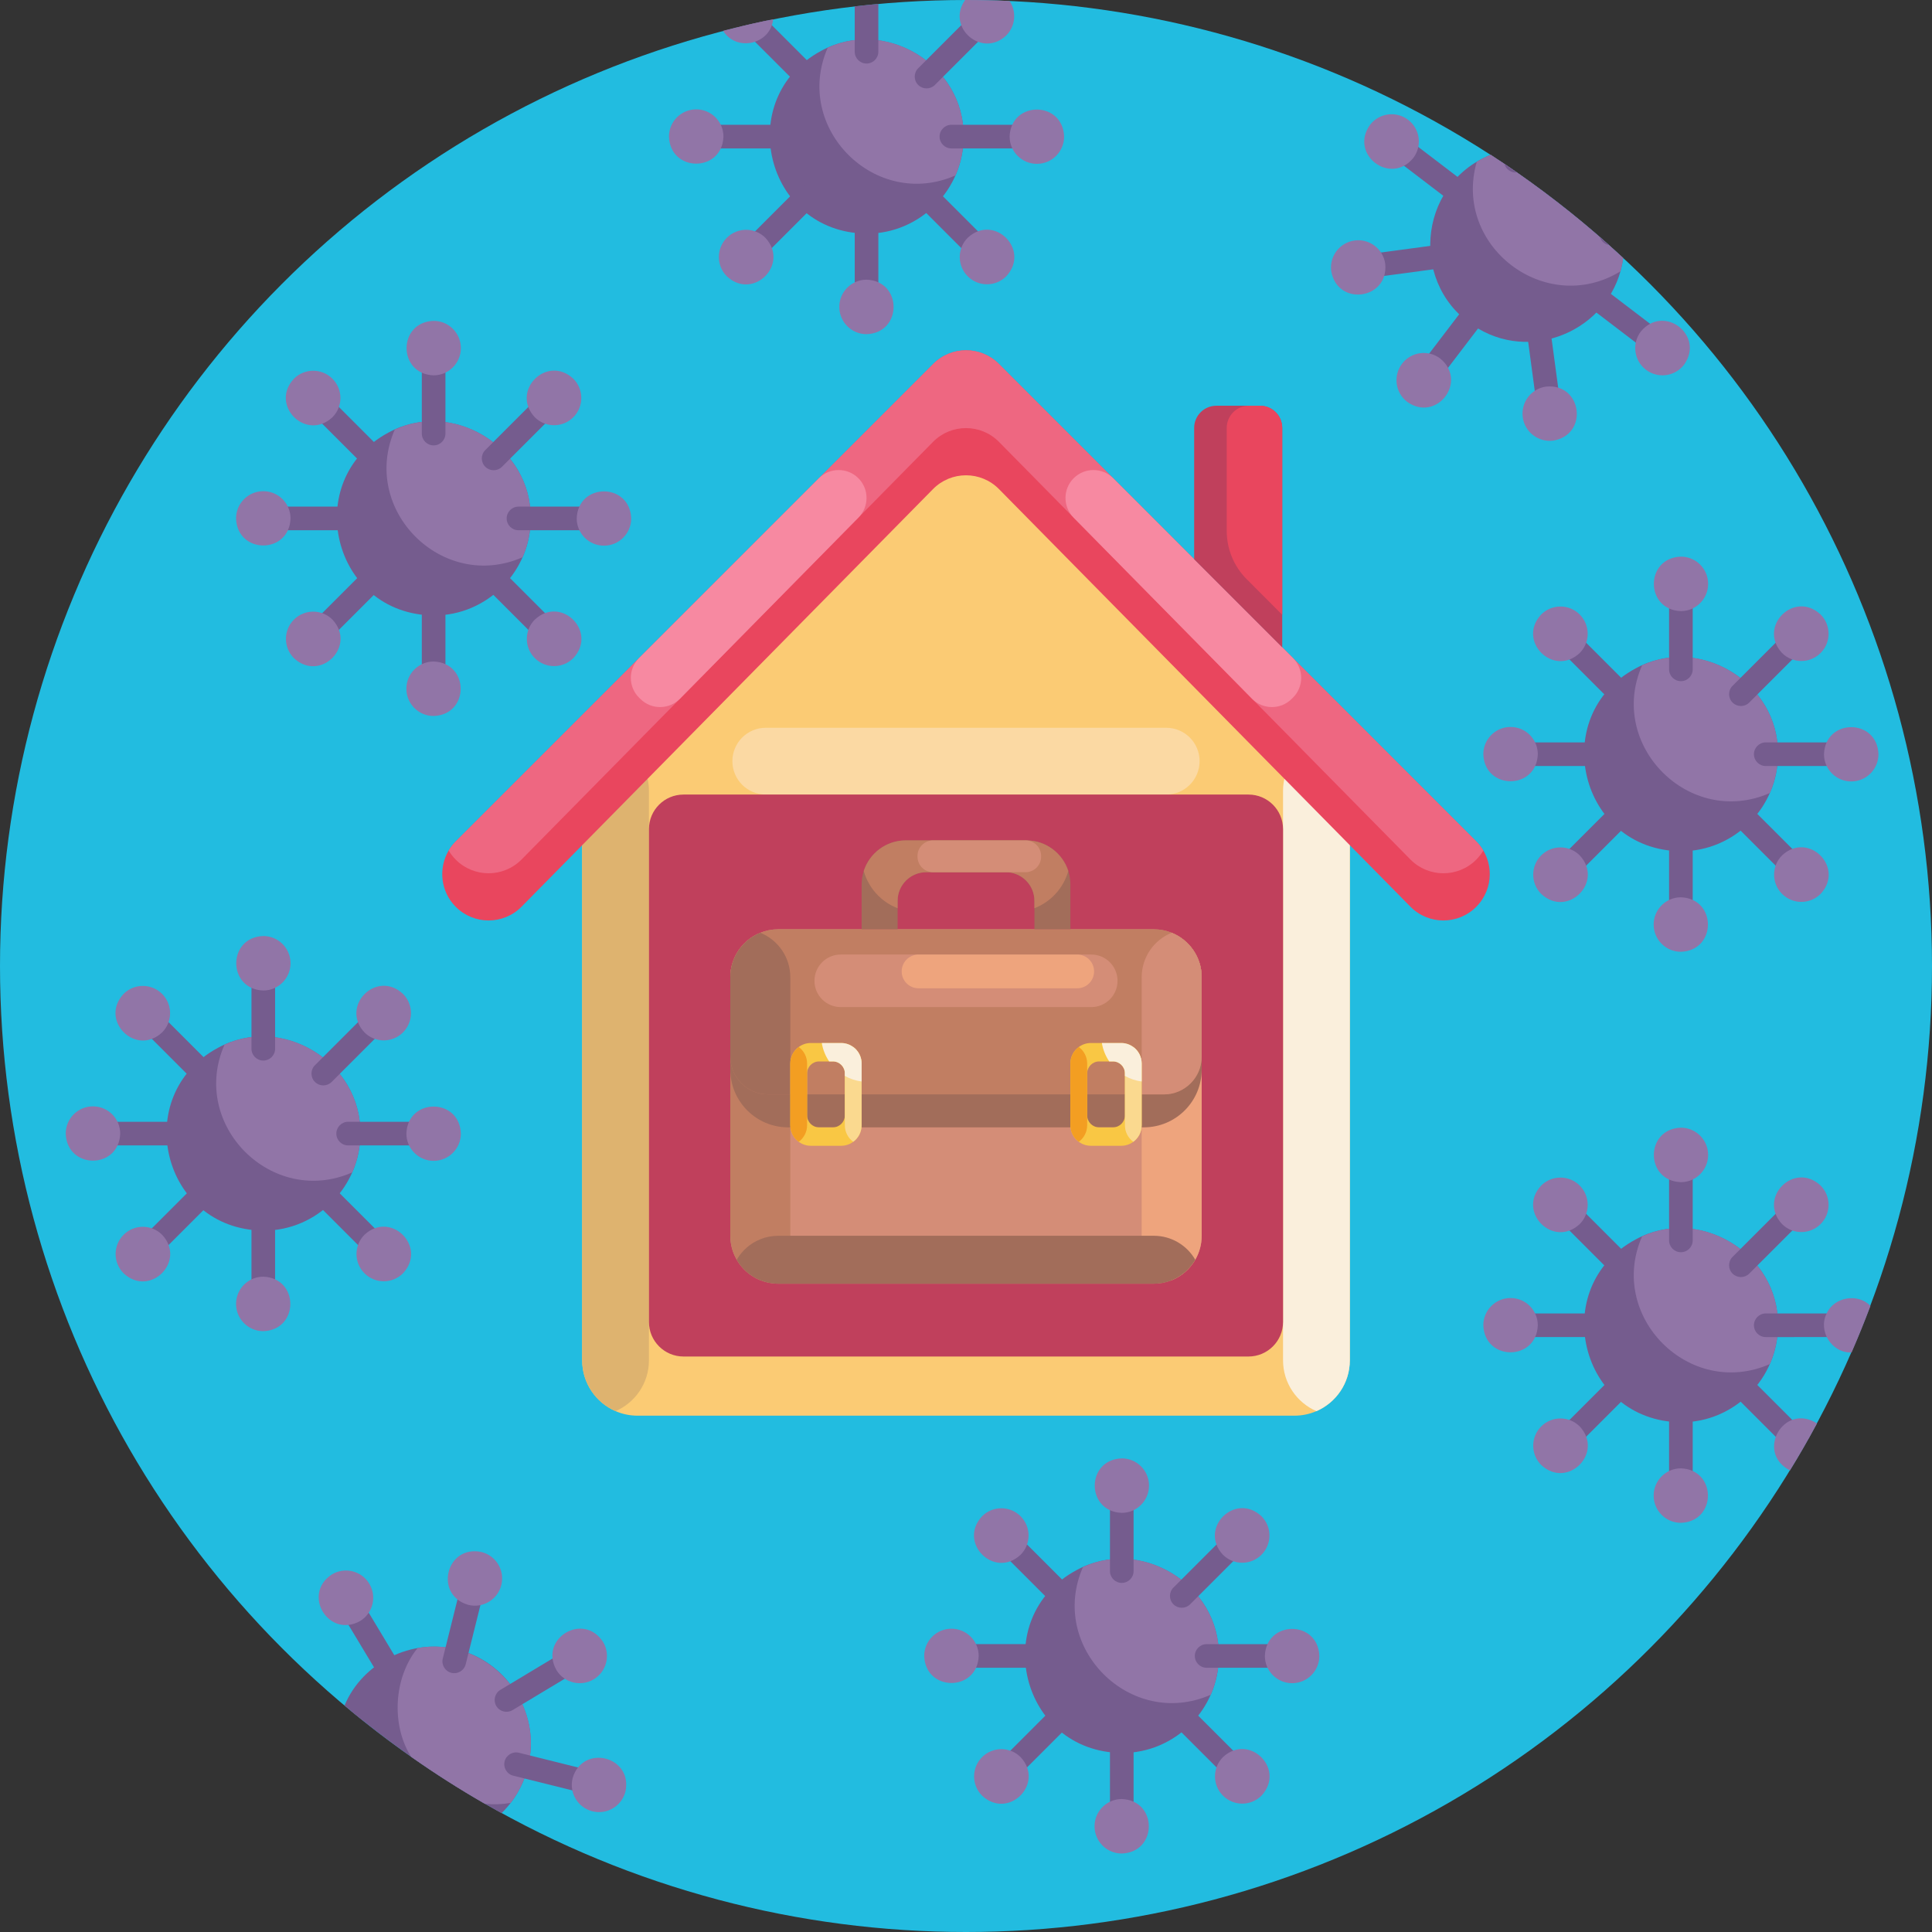 <svg id="Icons" enable-background="new 0 0 512 512" height="512" viewBox="0 0 512 512" width="512" xmlns="http://www.w3.org/2000/svg"><rect x="0" y="0" width="512" height="512" fill="#333333" stroke="none"/><g><circle cx="256" cy="256" fill="#22bce0" r="256"/><g><g><g><path d="m95.49 300.42c.081 13.894-11.394 25.759-25.71 25.71-26.94-.31-35.384-35.896-12.01-48.45 16.687-9.139 37.985 3.633 37.72 22.74z" fill="#755c8e"/><path d="m95.49 300.42c0 3.65-.76 7.13-2.14 10.28-21.262 9.347-43.192-12.612-33.85-33.86 16.503-7.53 36.301 5.351 35.99 23.58z" fill="#9175a7"/></g><g><g><g><path d="m72.906 255.275h-6.262v22.652c0 1.729 1.402 3.131 3.131 3.131s3.131-1.402 3.131-3.131z" fill="#755c8e"/><path d="m76.995 255.275c0-3.987-3.232-7.22-7.22-7.22-9.557.33-9.555 14.111 0 14.439 3.987.001 7.22-3.232 7.22-7.219z" fill="#9175a7"/></g><g><path d="m66.644 345.555h6.262v-22.652c0-1.729-1.402-3.131-3.131-3.131s-3.131 1.402-3.131 3.131z" fill="#755c8e"/><path d="m62.555 345.555c0 3.987 3.232 7.22 7.22 7.22 9.557-.33 9.555-14.111 0-14.439-3.987-.001-7.22 3.232-7.22 7.219z" fill="#9175a7"/></g></g><g><g><path d="m24.635 297.284v6.262h22.652c1.729 0 3.131-1.402 3.131-3.131s-1.402-3.131-3.131-3.131z" fill="#755c8e"/><path d="m24.635 293.195c-3.987 0-7.22 3.232-7.22 7.22.33 9.557 14.111 9.555 14.439 0 .001-3.987-3.232-7.22-7.219-7.22z" fill="#9175a7"/></g><g><path d="m114.915 303.546v-6.262h-22.652c-1.729 0-3.131 1.402-3.131 3.131s1.402 3.131 3.131 3.131z" fill="#755c8e"/><path d="m114.915 307.635c3.987 0 7.22-3.232 7.22-7.22-.33-9.557-14.111-9.555-14.439 0-.001 3.987 3.232 7.22 7.219 7.22z" fill="#9175a7"/></g></g><g><g><path d="m35.642 330.12 4.428 4.428 16.017-16.017c1.223-1.223 1.223-3.205 0-4.428s-3.205-1.223-4.428 0z" fill="#755c8e"/><path d="m32.751 327.229c-2.819 2.819-2.819 7.391 0 10.21 6.991 6.524 16.734-3.222 10.21-10.21-2.819-2.82-7.39-2.82-10.21 0z" fill="#9175a7"/></g><g><path d="m103.908 270.71-4.428-4.428-16.017 16.017c-1.223 1.223-1.223 3.205 0 4.428s3.205 1.223 4.428 0z" fill="#755c8e"/><path d="m106.799 273.601c2.819-2.819 2.819-7.391 0-10.21-6.991-6.524-16.734 3.222-10.21 10.21 2.819 2.82 7.39 2.82 10.21 0z" fill="#9175a7"/></g></g><g><g><path d="m99.48 334.548 4.428-4.428-16.017-16.017c-1.223-1.223-3.205-1.223-4.428 0s-1.223 3.205 0 4.428z" fill="#755c8e"/><path d="m96.589 337.439c2.819 2.819 7.391 2.819 10.21 0 6.524-6.991-3.222-16.734-10.21-10.21-2.82 2.819-2.82 7.39 0 10.21z" fill="#9175a7"/></g><g><path d="m40.07 266.282-4.428 4.428 16.017 16.017c1.223 1.223 3.205 1.223 4.428 0s1.223-3.205 0-4.428z" fill="#755c8e"/><path d="m42.961 263.391c-2.819-2.819-7.391-2.819-10.21 0-6.524 6.991 3.222 16.734 10.21 10.21 2.82-2.819 2.82-7.39 0-10.21z" fill="#9175a7"/></g></g></g></g><g><g><path d="m140.63 137.394c.081 13.894-11.394 25.759-25.71 25.71-26.94-.31-35.384-35.896-12.01-48.45 16.687-9.139 37.985 3.633 37.72 22.74z" fill="#755c8e"/><path d="m140.63 137.394c0 3.65-.76 7.13-2.14 10.28-21.262 9.347-43.192-12.612-33.85-33.86 16.503-7.53 36.301 5.351 35.99 23.58z" fill="#9175a7"/></g><g><g><g><path d="m118.046 92.249h-6.262v22.652c0 1.729 1.402 3.131 3.131 3.131s3.131-1.402 3.131-3.131z" fill="#755c8e"/><path d="m122.135 92.249c0-3.987-3.232-7.22-7.22-7.22-9.557.33-9.555 14.111 0 14.439 3.987.001 7.22-3.232 7.22-7.219z" fill="#9175a7"/></g><g><path d="m111.784 182.529h6.262v-22.652c0-1.729-1.402-3.131-3.131-3.131s-3.131 1.402-3.131 3.131z" fill="#755c8e"/><path d="m107.695 182.529c0 3.987 3.232 7.22 7.22 7.22 9.557-.33 9.555-14.111 0-14.439-3.987-.001-7.22 3.232-7.22 7.219z" fill="#9175a7"/></g></g><g><g><path d="m69.775 134.258v6.262h22.652c1.729 0 3.131-1.402 3.131-3.131s-1.402-3.131-3.131-3.131z" fill="#755c8e"/><path d="m69.775 130.169c-3.987 0-7.22 3.232-7.22 7.22.33 9.557 14.111 9.555 14.439 0 .001-3.987-3.232-7.22-7.219-7.22z" fill="#9175a7"/></g><g><path d="m160.055 140.52v-6.262h-22.652c-1.729 0-3.131 1.402-3.131 3.131s1.402 3.131 3.131 3.131z" fill="#755c8e"/><path d="m160.055 144.609c3.987 0 7.22-3.232 7.22-7.22-.33-9.557-14.111-9.555-14.439 0-.001 3.987 3.232 7.22 7.219 7.22z" fill="#9175a7"/></g></g><g><g><path d="m80.782 167.094 4.428 4.428 16.017-16.017c1.223-1.223 1.223-3.205 0-4.428s-3.205-1.223-4.428 0z" fill="#755c8e"/><path d="m77.891 164.203c-2.819 2.819-2.819 7.391 0 10.21 6.991 6.524 16.734-3.222 10.21-10.21-2.819-2.82-7.39-2.82-10.21 0z" fill="#9175a7"/></g><g><path d="m149.048 107.684-4.428-4.428-16.017 16.017c-1.223 1.223-1.223 3.205 0 4.428s3.205 1.223 4.428 0z" fill="#755c8e"/><path d="m151.939 110.575c2.819-2.819 2.819-7.391 0-10.21-6.991-6.524-16.734 3.222-10.21 10.21 2.819 2.82 7.391 2.82 10.21 0z" fill="#9175a7"/></g></g><g><g><path d="m144.62 171.522 4.428-4.428-16.017-16.017c-1.223-1.223-3.205-1.223-4.428 0s-1.223 3.205 0 4.428z" fill="#755c8e"/><path d="m141.729 174.413c2.819 2.819 7.391 2.819 10.21 0 6.524-6.991-3.222-16.734-10.21-10.21-2.82 2.819-2.82 7.391 0 10.21z" fill="#9175a7"/></g><g><path d="m85.21 103.256-4.428 4.428 16.017 16.017c1.223 1.223 3.205 1.223 4.428 0s1.223-3.205 0-4.428z" fill="#755c8e"/><path d="m88.101 100.365c-2.819-2.819-7.391-2.819-10.21 0-6.524 6.991 3.222 16.734 10.21 10.21 2.82-2.819 2.82-7.39 0-10.21z" fill="#9175a7"/></g></g></g></g><g><g><path d="m255.356 36.205c.081 13.894-11.394 25.759-25.71 25.71-26.94-.31-35.384-35.896-12.01-48.45 16.688-9.139 37.986 3.633 37.72 22.74z" fill="#755c8e"/><path d="m255.356 36.205c0 3.65-.76 7.13-2.14 10.28-21.262 9.347-43.192-12.612-33.85-33.86 16.503-7.53 36.302 5.351 35.99 23.58z" fill="#9175a7"/></g><g><g><g><path d="m232.77 1.04v12.67c0 1.733-1.405 3.127-3.13 3.13-1.73 0-3.13-1.4-3.13-3.13v-12.03c2.08-.24 4.17-.45 6.26-.64z" fill="#755c8e"/></g><g><path d="m226.51 81.34h6.262v-22.651c0-1.729-1.402-3.131-3.131-3.131s-3.131 1.402-3.131 3.131z" fill="#755c8e"/><path d="m222.422 81.34c0 3.987 3.232 7.22 7.22 7.22 9.557-.33 9.555-14.111 0-14.439-3.988 0-7.22 3.232-7.22 7.219z" fill="#9175a7"/></g></g><g><g><path d="m184.501 33.069v6.262h22.652c1.729 0 3.131-1.402 3.131-3.131s-1.402-3.131-3.131-3.131z" fill="#755c8e"/><path d="m184.501 28.981c-3.987 0-7.22 3.232-7.22 7.22.33 9.557 14.111 9.555 14.439 0 .001-3.988-3.231-7.22-7.219-7.22z" fill="#9175a7"/></g><g><path d="m274.781 39.331v-6.262h-22.651c-1.729 0-3.131 1.402-3.131 3.131s1.402 3.131 3.131 3.131z" fill="#755c8e"/><path d="m274.781 43.42c3.987 0 7.22-3.232 7.22-7.22-.33-9.557-14.111-9.555-14.439 0 0 3.988 3.232 7.22 7.219 7.22z" fill="#9175a7"/></g></g><g><g><path d="m195.509 65.905 4.428 4.428 16.017-16.017c1.223-1.223 1.223-3.205 0-4.428s-3.205-1.223-4.428 0z" fill="#755c8e"/><path d="m192.618 63.014c-2.819 2.819-2.819 7.391 0 10.21 6.991 6.524 16.734-3.222 10.21-10.21-2.82-2.819-7.391-2.819-10.21 0z" fill="#9175a7"/></g><g><path d="m263.774 6.495-4.428-4.428-16.017 16.017c-1.223 1.223-1.223 3.205 0 4.428s3.205 1.223 4.428 0z" fill="#755c8e"/><path d="m266.67 9.39c-6.449 6.144-16.023-2.171-10.91-9.39 3.948-.003 7.882.086 11.79.26 1.89 2.81 1.59 6.65-.88 9.13z" fill="#9175a7"/></g></g><g><g><path d="m259.346 70.333 4.428-4.428-16.017-16.017c-1.223-1.223-3.205-1.223-4.428 0s-1.223 3.205 0 4.428z" fill="#755c8e"/><path d="m256.455 73.224c2.819 2.819 7.391 2.819 10.21 0 6.524-6.991-3.222-16.734-10.21-10.21-2.819 2.819-2.819 7.391 0 10.21z" fill="#9175a7"/></g><g><path d="m216.87 20.3c.085 2.67-3.482 4.22-5.34 2.21 0 0-2.14-2.14-2.14-2.14-2.759-2.756-10.677-10.665-13.32-13.31 2.39-.58 4.8-1.12 7.23-1.63.271.271 9.872 9.872 10.52 10.52.983 1.081 3.225 2.689 3.05 4.35z" fill="#755c8e"/><path d="m204.89 5.1c-.654 6.632-9.681 8.789-13.26 3.06 4.393-1.13 8.802-2.151 13.26-3.06z" fill="#9175a7"/></g></g></g></g><g><g><path d="m322.997 438.848c.081 13.894-11.394 25.759-25.71 25.71-26.94-.31-35.384-35.896-12.01-48.45 16.688-9.138 37.986 3.633 37.72 22.74z" fill="#755c8e"/><path d="m322.997 438.848c0 3.65-.76 7.13-2.14 10.28-21.262 9.347-43.192-12.612-33.85-33.86 16.503-7.53 36.302 5.351 35.99 23.58z" fill="#9175a7"/></g><g><g><g><path d="m300.413 393.703h-6.262v22.652c0 1.729 1.402 3.131 3.131 3.131s3.131-1.402 3.131-3.131z" fill="#755c8e"/><path d="m304.502 393.703c0-3.987-3.232-7.22-7.22-7.22-9.557.33-9.555 14.111 0 14.439 3.988.001 7.22-3.231 7.22-7.219z" fill="#9175a7"/></g><g><path d="m294.151 483.983h6.262v-22.652c0-1.729-1.402-3.131-3.131-3.131s-3.131 1.402-3.131 3.131z" fill="#755c8e"/><path d="m290.063 483.983c0 3.987 3.232 7.22 7.22 7.22 9.557-.33 9.555-14.111 0-14.439-3.988 0-7.22 3.232-7.22 7.219z" fill="#9175a7"/></g></g><g><g><path d="m252.142 435.712v6.262h22.652c1.729 0 3.131-1.402 3.131-3.131s-1.402-3.131-3.131-3.131z" fill="#755c8e"/><path d="m252.142 431.624c-3.987 0-7.22 3.232-7.22 7.22.33 9.557 14.111 9.555 14.439 0 .001-3.988-3.231-7.22-7.219-7.22z" fill="#9175a7"/></g><g><path d="m342.422 441.974v-6.262h-22.652c-1.729 0-3.131 1.402-3.131 3.131s1.402 3.131 3.131 3.131z" fill="#755c8e"/><path d="m342.422 446.063c3.987 0 7.22-3.232 7.22-7.22-.33-9.557-14.111-9.555-14.439 0 0 3.988 3.232 7.22 7.219 7.22z" fill="#9175a7"/></g></g><g><g><path d="m263.15 468.548 4.428 4.428 16.017-16.017c1.223-1.223 1.223-3.205 0-4.428s-3.205-1.223-4.428 0z" fill="#755c8e"/><path d="m260.258 465.657c-2.819 2.819-2.819 7.391 0 10.21 6.991 6.524 16.734-3.222 10.21-10.21-2.819-2.819-7.39-2.819-10.21 0z" fill="#9175a7"/></g><g><path d="m331.415 409.138-4.428-4.428-16.017 16.017c-1.223 1.223-1.223 3.205 0 4.428s3.205 1.223 4.428 0z" fill="#755c8e"/><path d="m334.306 412.03c2.819-2.819 2.819-7.391 0-10.21-6.991-6.524-16.734 3.222-10.21 10.21 2.82 2.819 7.391 2.819 10.21 0z" fill="#9175a7"/></g></g><g><g><path d="m326.987 472.976 4.428-4.428-16.017-16.017c-1.223-1.223-3.205-1.223-4.428 0s-1.223 3.205 0 4.428z" fill="#755c8e"/><path d="m324.096 475.867c2.819 2.819 7.391 2.819 10.21 0 6.524-6.991-3.222-16.734-10.21-10.21-2.819 2.82-2.819 7.391 0 10.21z" fill="#9175a7"/></g><g><path d="m267.577 404.711-4.428 4.428 16.017 16.017c1.223 1.223 3.205 1.223 4.428 0s1.223-3.205 0-4.428z" fill="#755c8e"/><path d="m270.469 401.819c-2.819-2.819-7.391-2.819-10.21 0-6.524 6.991 3.222 16.734 10.21 10.21 2.819-2.819 2.819-7.39 0-10.21z" fill="#9175a7"/></g></g></g></g><g><g><path d="m471.169 351.212c.081 13.894-11.394 25.759-25.71 25.71-26.94-.31-35.384-35.896-12.01-48.45 16.687-9.139 37.985 3.633 37.72 22.74z" fill="#755c8e"/><path d="m471.169 351.212c0 3.65-.76 7.13-2.14 10.28-21.262 9.347-43.192-12.612-33.85-33.86 16.503-7.531 36.301 5.351 35.99 23.58z" fill="#9175a7"/></g><g><g><g><path d="m448.585 306.067h-6.262v22.652c0 1.729 1.402 3.131 3.131 3.131s3.131-1.402 3.131-3.131z" fill="#755c8e"/><path d="m452.673 306.067c0-3.987-3.232-7.22-7.22-7.22-9.557.33-9.555 14.111 0 14.439 3.988 0 7.22-3.232 7.22-7.219z" fill="#9175a7"/></g><g><path d="m442.323 396.347h6.262v-22.652c0-1.729-1.402-3.131-3.131-3.131s-3.131 1.402-3.131 3.131z" fill="#755c8e"/><path d="m438.234 396.347c0 3.987 3.232 7.22 7.22 7.22 9.557-.33 9.555-14.111 0-14.439-3.988-.001-7.22 3.231-7.22 7.219z" fill="#9175a7"/></g></g><g><g><path d="m400.314 348.076v6.262h22.652c1.729 0 3.131-1.402 3.131-3.131s-1.402-3.131-3.131-3.131z" fill="#755c8e"/><path d="m400.314 343.987c-3.987 0-7.22 3.232-7.22 7.22.33 9.557 14.111 9.555 14.439 0 0-3.988-3.232-7.22-7.219-7.22z" fill="#9175a7"/></g><g><path d="m490.594 354.338v-6.262h-22.652c-1.729 0-3.131 1.402-3.131 3.131s1.402 3.131 3.131 3.131z" fill="#755c8e"/><path d="m495.69 346.09c-1.56 4.16-3.23 8.27-5 12.33-5.288.218-8.963-5.754-6.6-10.34 1.902-4.366 8.314-5.482 11.6-1.99z" fill="#9175a7"/></g></g><g><g><path d="m411.321 380.912 4.428 4.428 16.017-16.017c1.223-1.223 1.223-3.205 0-4.428s-3.205-1.223-4.428 0z" fill="#755c8e"/><path d="m408.43 378.021c-2.819 2.819-2.819 7.391 0 10.21 6.991 6.524 16.734-3.222 10.21-10.21-2.82-2.82-7.391-2.82-10.21 0z" fill="#9175a7"/></g><g><path d="m479.586 321.502-4.428-4.428-16.017 16.017c-1.223 1.223-1.223 3.205 0 4.428s3.205 1.223 4.428 0z" fill="#755c8e"/><path d="m482.477 324.393c2.819-2.819 2.819-7.391 0-10.21-6.991-6.524-16.734 3.222-10.21 10.21 2.82 2.819 7.391 2.819 10.21 0z" fill="#9175a7"/></g></g><g><g><path d="m479.54 380.86c-.05.08-.1.16-.14.24l-4.24 4.24-16.02-16.02c-1.228-1.222-1.223-3.206 0-4.43 1.22-1.22 3.21-1.22 4.43 0z" fill="#755c8e"/><path d="m481.53 377.22c-2.265 4.228-4.658 8.383-7.17 12.46-9.269-4.8-1.602-18.052 7.17-12.46z" fill="#9175a7"/></g><g><path d="m415.749 317.074-4.428 4.428 16.017 16.017c1.223 1.223 3.205 1.223 4.428 0s1.223-3.205 0-4.428z" fill="#755c8e"/><path d="m418.64 314.183c-2.819-2.819-7.391-2.819-10.21 0-6.524 6.991 3.222 16.734 10.21 10.21 2.819-2.819 2.819-7.391 0-10.21z" fill="#9175a7"/></g></g></g></g><g><g><path d="m471.169 199.877c.081 13.894-11.394 25.759-25.71 25.71-26.94-.31-35.384-35.896-12.01-48.45 16.687-9.139 37.985 3.633 37.72 22.74z" fill="#755c8e"/><path d="m471.169 199.877c0 3.65-.76 7.13-2.14 10.28-21.262 9.347-43.192-12.612-33.85-33.86 16.503-7.531 36.301 5.351 35.99 23.58z" fill="#9175a7"/></g><g><g><g><path d="m448.585 154.732h-6.262v22.652c0 1.729 1.402 3.131 3.131 3.131s3.131-1.402 3.131-3.131z" fill="#755c8e"/><path d="m452.673 154.732c0-3.987-3.232-7.22-7.22-7.22-9.557.33-9.555 14.111 0 14.439 3.988 0 7.22-3.232 7.22-7.219z" fill="#9175a7"/></g><g><path d="m442.323 245.012h6.262v-22.652c0-1.729-1.402-3.131-3.131-3.131s-3.131 1.402-3.131 3.131z" fill="#755c8e"/><path d="m438.234 245.012c0 3.987 3.232 7.22 7.22 7.22 9.557-.33 9.555-14.111 0-14.439-3.988-.001-7.22 3.232-7.22 7.219z" fill="#9175a7"/></g></g><g><g><path d="m400.314 196.741v6.262h22.652c1.729 0 3.131-1.402 3.131-3.131s-1.402-3.131-3.131-3.131z" fill="#755c8e"/><path d="m400.314 192.652c-3.987 0-7.22 3.232-7.22 7.22.33 9.557 14.111 9.555 14.439 0 0-3.987-3.232-7.22-7.219-7.22z" fill="#9175a7"/></g><g><path d="m490.594 203.003v-6.262h-22.652c-1.729 0-3.131 1.402-3.131 3.131s1.402 3.131 3.131 3.131z" fill="#755c8e"/><path d="m490.594 207.091c3.987 0 7.22-3.232 7.22-7.22-.33-9.557-14.111-9.555-14.439 0-.001 3.988 3.231 7.22 7.219 7.22z" fill="#9175a7"/></g></g><g><g><path d="m411.321 229.577 4.428 4.428 16.017-16.017c1.223-1.223 1.223-3.205 0-4.428s-3.205-1.223-4.428 0z" fill="#755c8e"/><path d="m408.43 226.686c-2.819 2.819-2.819 7.391 0 10.21 6.991 6.524 16.734-3.222 10.21-10.21-2.82-2.82-7.391-2.82-10.21 0z" fill="#9175a7"/></g><g><path d="m479.586 170.167-4.428-4.428-16.017 16.017c-1.223 1.223-1.223 3.205 0 4.428s3.205 1.223 4.428 0z" fill="#755c8e"/><path d="m482.477 173.058c2.819-2.819 2.819-7.391 0-10.21-6.991-6.524-16.734 3.222-10.21 10.21 2.82 2.82 7.391 2.82 10.21 0z" fill="#9175a7"/></g></g><g><g><path d="m475.158 234.005 4.428-4.428-16.017-16.017c-1.223-1.223-3.205-1.223-4.428 0s-1.223 3.205 0 4.428z" fill="#755c8e"/><path d="m472.267 236.896c2.819 2.819 7.391 2.819 10.21 0 6.524-6.991-3.222-16.734-10.21-10.21-2.819 2.819-2.819 7.39 0 10.21z" fill="#9175a7"/></g><g><path d="m415.749 165.739-4.428 4.428 16.017 16.017c1.223 1.223 3.205 1.223 4.428 0s1.223-3.205 0-4.428z" fill="#755c8e"/><path d="m418.64 162.848c-2.819-2.819-7.391-2.819-10.21 0-6.524 6.991 3.222 16.734 10.21 10.21 2.819-2.819 2.819-7.391 0-10.21z" fill="#9175a7"/></g></g></g></g><g><g><path d="m426.4 64.95c-8.726-7.793-18.008-14.991-27.73-21.54h-.01l-3.61-2.39c-19.704 7.965-21.711 35.323-3.36 46.04h.01c15.612 9.299 36.105-.686 38.46-18.69z" fill="#755c8e"/><path d="m426.4 64.95c-8.726-7.793-18.008-14.991-27.73-21.54h-.01l-3.61-2.39c-1.29.52-2.52 1.14-3.69 1.85-6.43 22.316 18.23 41.143 38.06 29.05.33-1.15.58-2.34.74-3.55z" fill="#9175a7"/></g><g><g><g><path d="m401.99 45.69c-1.53.16-2.93-.83-3.32-2.28 1.12.75 2.22 1.51 3.32 2.28z" fill="#755c8e"/></g><g><path d="m407.596 110.024 6.206-.835-3.02-22.45c-.231-1.714-1.807-2.916-3.52-2.686-1.714.231-2.916 1.807-2.686 3.52z" fill="#755c8e"/><path d="m403.544 110.569c.532 3.952 4.166 6.724 8.118 6.193 9.428-1.601 7.588-15.258-1.925-14.31-3.952.531-6.725 4.165-6.193 8.117z" fill="#9175a7"/></g></g><g><g><path d="m359.527 67.784.835 6.206 22.45-3.02c1.714-.231 2.916-1.807 2.686-3.521s-1.807-2.916-3.521-2.686z" fill="#755c8e"/><path d="m358.982 63.732c-3.952.532-6.724 4.166-6.193 8.118 1.601 9.428 15.258 7.588 14.31-1.925-.531-3.952-4.166-6.725-8.117-6.193z" fill="#9175a7"/></g><g><path d="m426.4 64.95c-1.12-.21-2.06-1.02-2.41-2.12.81.7 1.62 1.41 2.41 2.12z" fill="#755c8e"/></g></g><g><g><path d="m374.813 98.859 4.979 3.798 13.739-18.01c1.049-1.375.785-3.34-.59-4.388-1.375-1.049-3.34-.785-4.388.59z" fill="#755c8e"/><path d="m371.563 96.38c-2.418 3.17-1.809 7.701 1.361 10.119 7.799 5.534 16.155-5.424 8.758-11.48-3.171-2.419-7.701-1.81-10.119 1.361z" fill="#9175a7"/></g></g><g><g><path d="m438.671 94.737 3.798-4.979-18.009-13.738c-1.375-1.049-3.34-.785-4.388.59s-.785 3.34.59 4.388z" fill="#755c8e"/><path d="m436.192 97.988c3.17 2.418 7.701 1.809 10.119-1.361 5.534-7.799-5.424-16.155-11.48-8.758-2.419 3.17-1.81 7.701 1.361 10.119z" fill="#9175a7"/></g><g><path d="m370.691 35.001-3.798 4.979 18.01 13.739c1.375 1.049 3.34.785 4.388-.59 1.049-1.375.785-3.34-.59-4.388z" fill="#755c8e"/><path d="m373.171 31.751c-3.17-2.418-7.701-1.809-10.119 1.361-5.534 7.799 5.424 16.155 11.48 8.758 2.419-3.171 1.809-7.701-1.361-10.119z" fill="#9175a7"/></g></g></g></g><g><g><path d="m140.47 465.23c-.689 5.755-3.415 11.296-7.57 15.28-1.49-.82-2.95-1.65-4.41-2.49-13.147-7.548-25.583-16.279-37.19-26.03 4.75-11.446 17.914-17.966 29.86-14.84 12.451 2.973 20.988 15.397 19.31 28.08z" fill="#755c8e"/><path d="m140.47 465.23c-.534 4.507-2.378 9.005-5.13 12.55-2.22.39-4.53.48-6.85.24-6.71-3.848-13.248-8.02-19.56-12.47-5.267-8.368-4.668-20.9 1.74-28.8 16.705-3.009 32.036 11.647 29.8 28.48z" fill="#9175a7"/></g><g><g><g><path d="m128.89 419.059-6.077-1.513-5.472 21.981c-.418 1.678.604 3.377 2.282 3.795s3.377-.604 3.795-2.282z" fill="#755c8e"/><path d="m132.857 420.047c.963-3.869-1.392-7.787-5.262-8.75-9.354-1.988-12.681 11.384-3.488 14.012 3.869.963 7.787-1.393 8.75-5.262z" fill="#9175a7"/></g></g><g><g><path d="m96.17 455.98c-1.06-.84-2.1-1.69-3.15-2.56 1.496.225 2.838 1.039 3.15 2.56z" fill="#755c8e"/></g><g><path d="m157.993 476.049 1.513-6.077-21.981-5.472c-1.678-.418-3.377.604-3.795 2.282s.604 3.377 2.282 3.795z" fill="#755c8e"/><path d="m157.005 480.017c3.869.963 7.787-1.392 8.75-5.262 1.988-9.354-11.384-12.681-14.012-3.488-.963 3.869 1.393 7.786 5.262 8.75z" fill="#9175a7"/></g></g><g><g><path d="m155.244 441.527-3.227-5.367-19.412 11.673c-1.482.891-1.961 2.815-1.07 4.297s2.815 1.961 4.297 1.07z" fill="#755c8e"/><path d="m157.351 445.03c3.417-2.055 4.521-6.491 2.467-9.908-5.208-8.02-17.016-.917-12.374 7.441 2.054 3.418 6.49 4.522 9.907 2.467z" fill="#9175a7"/></g></g><g><g><path d="m94.367 421.808-5.367 3.227 11.673 19.412c.891 1.482 2.815 1.961 4.297 1.07s1.961-2.815 1.07-4.297z" fill="#755c8e"/><path d="m97.871 419.701c-2.055-3.417-6.491-4.521-9.908-2.467-8.02 5.208-.917 17.016 7.441 12.374 3.417-2.055 4.522-6.49 2.467-9.907z" fill="#9175a7"/></g></g></g></g></g><g><g><g><g><path d="m357.719 209.558v150.937c0 6.038-3.641 11.215-8.846 13.473h-.007c-1.786.771-3.752 1.202-5.823 1.202h-174.09c-2.071 0-4.037-.431-5.823-1.202-5.204-2.251-8.852-7.435-8.852-13.473v-150.937l101.72-102.03z" fill="#fbcb74"/><path d="m357.719 209.558v150.937c0 6.038-3.641 11.215-8.846 13.473h-.007c-5.198-2.258-8.846-7.435-8.846-13.473v-150.937c0-6.031 3.648-11.208 8.846-13.473h.007c5.205 2.258 8.846 7.442 8.846 13.473z" fill="#faefdc"/><path d="m171.976 209.558v150.937c0 6.038-3.641 11.222-8.846 13.473-5.204-2.251-8.852-7.435-8.852-13.473v-150.937c0-6.031 3.648-11.215 8.852-13.473 5.205 2.258 8.846 7.442 8.846 13.473z" fill="#deb36f"/><path d="m317.905 201.717c0 4.887-3.962 8.849-8.849 8.849h-106.116c-4.887 0-8.849-3.962-8.849-8.849s3.962-8.849 8.849-8.849h106.116c4.887 0 8.849 3.962 8.849 8.849z" fill="#fbd9a3"/><path d="m330.855 210.566h-149.713c-5.062 0-9.166 4.104-9.166 9.166v130.591c0 5.062 4.104 9.166 9.166 9.166h149.713c5.062 0 9.166-4.104 9.166-9.166v-130.591c-.001-5.062-4.104-9.166-9.166-9.166z" fill="#c0405c"/></g><g><path d="m394.803 231.647c0 3.148-1.202 6.288-3.599 8.686-4.822 4.822-12.653 4.795-17.441-.063l-109.017-110.649c-4.808-4.885-12.688-4.885-17.497 0l-109.015 110.65c-2.404 2.439-5.58 3.662-8.748 3.662-3.148 0-6.295-1.202-8.693-3.599-4.051-4.051-4.676-10.228-1.89-14.939.514-.869 1.146-1.688 1.89-2.432l126.54-126.535c4.794-4.801 12.577-4.795 17.371 0l126.499 126.534c.743.744 1.376 1.563 1.89 2.432 1.14 1.925 1.71 4.086 1.71 6.253z" fill="#e9465e"/><path d="m393.094 225.394c-.514.869-1.146 1.689-1.89 2.432v.007c-4.822 4.822-12.653 4.788-17.441-.07l-109.017-110.649c-4.808-4.885-12.688-4.885-17.497 0l-109.015 110.649c-2.404 2.439-5.58 3.662-8.755 3.662-3.148 0-6.288-1.195-8.686-3.592-.75-.75-1.376-1.57-1.89-2.439.514-.869 1.146-1.688 1.89-2.432l126.54-126.534c4.794-4.801 12.577-4.795 17.371 0l126.499 126.534c.744.743 1.377 1.563 1.891 2.432z" fill="#ee6781"/><g fill="#f789a1"><path d="m169.748 185.269-.359-.352c-2.932-2.878-2.954-7.594-.049-10.499l47.688-47.685c2.868-2.868 7.511-2.888 10.404-.046 2.914 2.863 2.952 7.547.085 10.457l-47.328 48.037c-2.862 2.903-7.533 2.942-10.441.088z"/><path d="m342.257 185.267.351-.344c2.939-2.881 2.963-7.607.053-10.517l-47.659-47.672c-2.869-2.87-7.513-2.894-10.412-.055-2.926 2.866-2.968 7.564-.094 10.481l47.308 48.016c2.864 2.907 7.539 2.947 10.453.091z"/></g></g></g><g><path d="m339.805 113.41v58.139l-23.34-23.347v-34.792c0-3.252 2.633-5.885 5.878-5.885h11.583c3.246 0 5.879 2.633 5.879 5.885z" fill="#c0405c"/><path d="m339.805 113.41v49.509l-9.401-9.408c-3.405-3.398-5.309-8.012-5.309-12.813v-27.288c0-3.252 2.634-5.885 5.879-5.885h2.953c3.245 0 5.878 2.633 5.878 5.885z" fill="#e9465e"/></g></g><g><g><path d="m318.46 258.977v68.515c0 2.314-.62 4.484-1.702 6.353-1.407 2.441-3.61 4.373-6.25 5.431-1.463.596-3.069.922-4.747.922h-99.517c-1.686 0-3.292-.326-4.755-.922-2.64-1.065-4.842-2.99-6.25-5.431-1.081-1.868-1.702-4.039-1.702-6.353v-68.515c0-5.335 3.284-9.907 7.951-11.784 1.463-.596 3.069-.922 4.755-.922h99.517c1.678 0 3.284.326 4.747.922 4.661 1.877 7.953 6.441 7.953 11.784z" fill="#d48d77"/><path d="m209.442 258.977v68.515c0 5.343-3.292 9.907-7.951 11.784-4.667-1.876-7.951-6.448-7.951-11.784v-68.515c0-5.335 3.284-9.907 7.951-11.784 4.659 1.877 7.951 6.441 7.951 11.784z" fill="#c17e62"/><path d="m318.46 258.977v68.515c0 2.314-.62 4.484-1.702 6.353-1.407 2.441-3.61 4.373-6.25 5.431-2.64-1.065-4.842-2.99-6.25-5.431-1.081-1.868-1.702-4.039-1.702-6.353v-68.515c0-5.335 3.284-9.907 7.951-11.784 4.661 1.877 7.953 6.441 7.953 11.784z" fill="#eea47d"/><path d="m316.759 333.845c-2.194 3.801-6.297 6.353-10.996 6.353h-99.517c-1.686 0-3.292-.326-4.755-.922-2.64-1.065-4.842-2.99-6.25-5.431 1.407-2.441 3.61-4.365 6.25-5.431 1.463-.596 3.069-.922 4.755-.922h99.517c4.698 0 8.801 2.552 10.996 6.353z" fill="#a26d5a"/></g><g><path d="m303.132 298.758h-94.263c-8.466 0-15.329-6.863-15.329-15.329v-7.024h124.92v7.024c0 8.466-6.863 15.329-15.328 15.329z" fill="#a26d5a"/><path d="m318.46 258.977v21.039c0 5.526-4.484 10.011-10.01 10.011h-104.9c-5.526 0-10.011-4.484-10.011-10.011v-21.039c0-5.335 3.284-9.907 7.951-11.784 1.463-.596 3.069-.922 4.755-.922h99.517c1.678 0 3.284.326 4.747.922 4.659 1.877 7.951 6.441 7.951 11.784z" fill="#c17e62"/><path d="m209.442 258.977v31.049h-5.892c-5.526 0-10.011-4.484-10.011-10.011v-21.039c0-5.335 3.284-9.907 7.951-11.784 4.66 1.878 7.952 6.442 7.952 11.785z" fill="#a26d5a"/><path d="m318.46 258.977v21.039c0 5.526-4.484 10.011-10.01 10.011h-5.892v-31.049c0-5.335 3.284-9.907 7.951-11.784 4.659 1.876 7.951 6.44 7.951 11.783z" fill="#d48d77"/><path d="m289.193 252.962h-66.387c-3.847 0-6.965 3.118-6.965 6.965s3.118 6.965 6.965 6.965h66.387c3.847 0 6.965-3.118 6.965-6.965 0-3.846-3.118-6.965-6.965-6.965z" fill="#d48d77"/><path d="m285.473 261.908h-42.046c-2.47 0-4.473-2.003-4.473-4.473s2.003-4.473 4.473-4.473h42.046c2.47 0 4.473 2.003 4.473 4.473 0 2.471-2.003 4.473-4.473 4.473z" fill="#eea47d"/></g><g><g><path d="m226.116 277.463c-.898-.668-2.012-1.058-3.22-1.058h-8.015c-1.201 0-2.314.39-3.212 1.058-1.352.978-2.226 2.576-2.226 4.381v16.363c0 1.805.875 3.403 2.226 4.381.898.668 2.012 1.057 3.212 1.057h8.015c1.209 0 2.322-.39 3.22-1.057 1.344-.986 2.218-2.584 2.218-4.381v-16.363c0-1.797-.875-3.395-2.218-4.381zm-2.225 18.127c0 1.75-1.419 3.168-3.168 3.168h-3.665c-1.75 0-3.168-1.419-3.168-3.168v-11.128c0-1.75 1.419-3.168 3.168-3.168h3.665c1.75 0 3.168 1.419 3.168 3.168z" fill="#f9c744"/><path d="m228.334 281.844v16.363c0 1.797-.875 3.395-2.218 4.381-1.352-.986-2.226-2.584-2.226-4.381v-16.363c0-1.797.875-3.395 2.226-4.381 1.343.986 2.218 2.584 2.218 4.381z" fill="#fad98f"/><path d="m213.887 281.844v16.363c0 1.797-.875 3.395-2.218 4.381-1.352-.978-2.226-2.576-2.226-4.381v-16.363c0-1.805.875-3.403 2.226-4.381 1.343.986 2.218 2.584 2.218 4.381z" fill="#f39e22"/><path d="m226.116 277.463c-.898-.668-2.012-1.058-3.22-1.058h-5.113c.291 1.79.977 3.446 1.953 4.888h.987c1.75 0 3.168 1.419 3.168 3.168v.663c1.345.758 2.844 1.277 4.443 1.482v-4.763c0-1.796-.875-3.394-2.218-4.38z" fill="#faefdc"/></g><g><path d="m300.34 277.463c-.898-.668-2.012-1.058-3.22-1.058h-8.015c-1.201 0-2.314.39-3.212 1.058-1.352.978-2.226 2.576-2.226 4.381v16.363c0 1.805.875 3.403 2.226 4.381.898.668 2.012 1.057 3.212 1.057h8.015c1.209 0 2.322-.39 3.22-1.057 1.344-.986 2.218-2.584 2.218-4.381v-16.363c0-1.797-.875-3.395-2.218-4.381zm-2.225 18.127c0 1.75-1.419 3.168-3.168 3.168h-3.665c-1.75 0-3.168-1.419-3.168-3.168v-11.128c0-1.75 1.419-3.168 3.168-3.168h3.665c1.75 0 3.168 1.419 3.168 3.168z" fill="#f9c744"/><path d="m302.558 281.844v16.363c0 1.797-.875 3.395-2.218 4.381-1.352-.986-2.226-2.584-2.226-4.381v-16.363c0-1.797.875-3.395 2.226-4.381 1.343.986 2.218 2.584 2.218 4.381z" fill="#fad98f"/><path d="m288.111 281.844v16.363c0 1.797-.875 3.395-2.218 4.381-1.352-.978-2.226-2.576-2.226-4.381v-16.363c0-1.805.875-3.403 2.226-4.381 1.343.986 2.218 2.584 2.218 4.381z" fill="#f39e22"/><path d="m300.34 277.463c-.898-.668-2.012-1.058-3.22-1.058h-5.113c.291 1.79.977 3.446 1.953 4.888h.987c1.75 0 3.168 1.419 3.168 3.168v.663c1.345.758 2.844 1.277 4.443 1.482v-4.763c0-1.796-.875-3.394-2.218-4.38z" fill="#faefdc"/></g></g><g><path d="m283.666 234.4v11.871h-9.533v-7.554c0-4.182-3.395-7.577-7.585-7.577h-21.086c-4.19 0-7.585 3.395-7.585 7.577v7.554h-9.533v-11.871c0-1.248.199-2.449.557-3.57 1.511-4.707 5.924-8.118 11.132-8.118h31.948c5.208 0 9.621 3.411 11.132 8.118.354 1.121.553 2.321.553 3.57z" fill="#a26d5a"/><path d="m283.109 230.83c-1.272 4.532-4.628 8.182-8.977 9.859v-1.972c0-4.182-3.395-7.577-7.585-7.577h-21.086c-4.19 0-7.585 3.395-7.585 7.577v1.972c-1.956-.755-3.713-1.908-5.168-3.363-1.781-1.781-3.109-4.007-3.809-6.496 1.511-4.707 5.924-8.118 11.132-8.118h31.948c5.207 0 9.62 3.411 11.13 8.118z" fill="#c17e62"/><path d="m271.783 231.14h-24.513c-2.278 0-4.124-1.846-4.124-4.124v-.18c0-2.278 1.846-4.124 4.124-4.124h24.513c2.278 0 4.124 1.846 4.124 4.124v.18c0 2.277-1.846 4.124-4.124 4.124z" fill="#d48d77"/></g></g></g></g></svg>